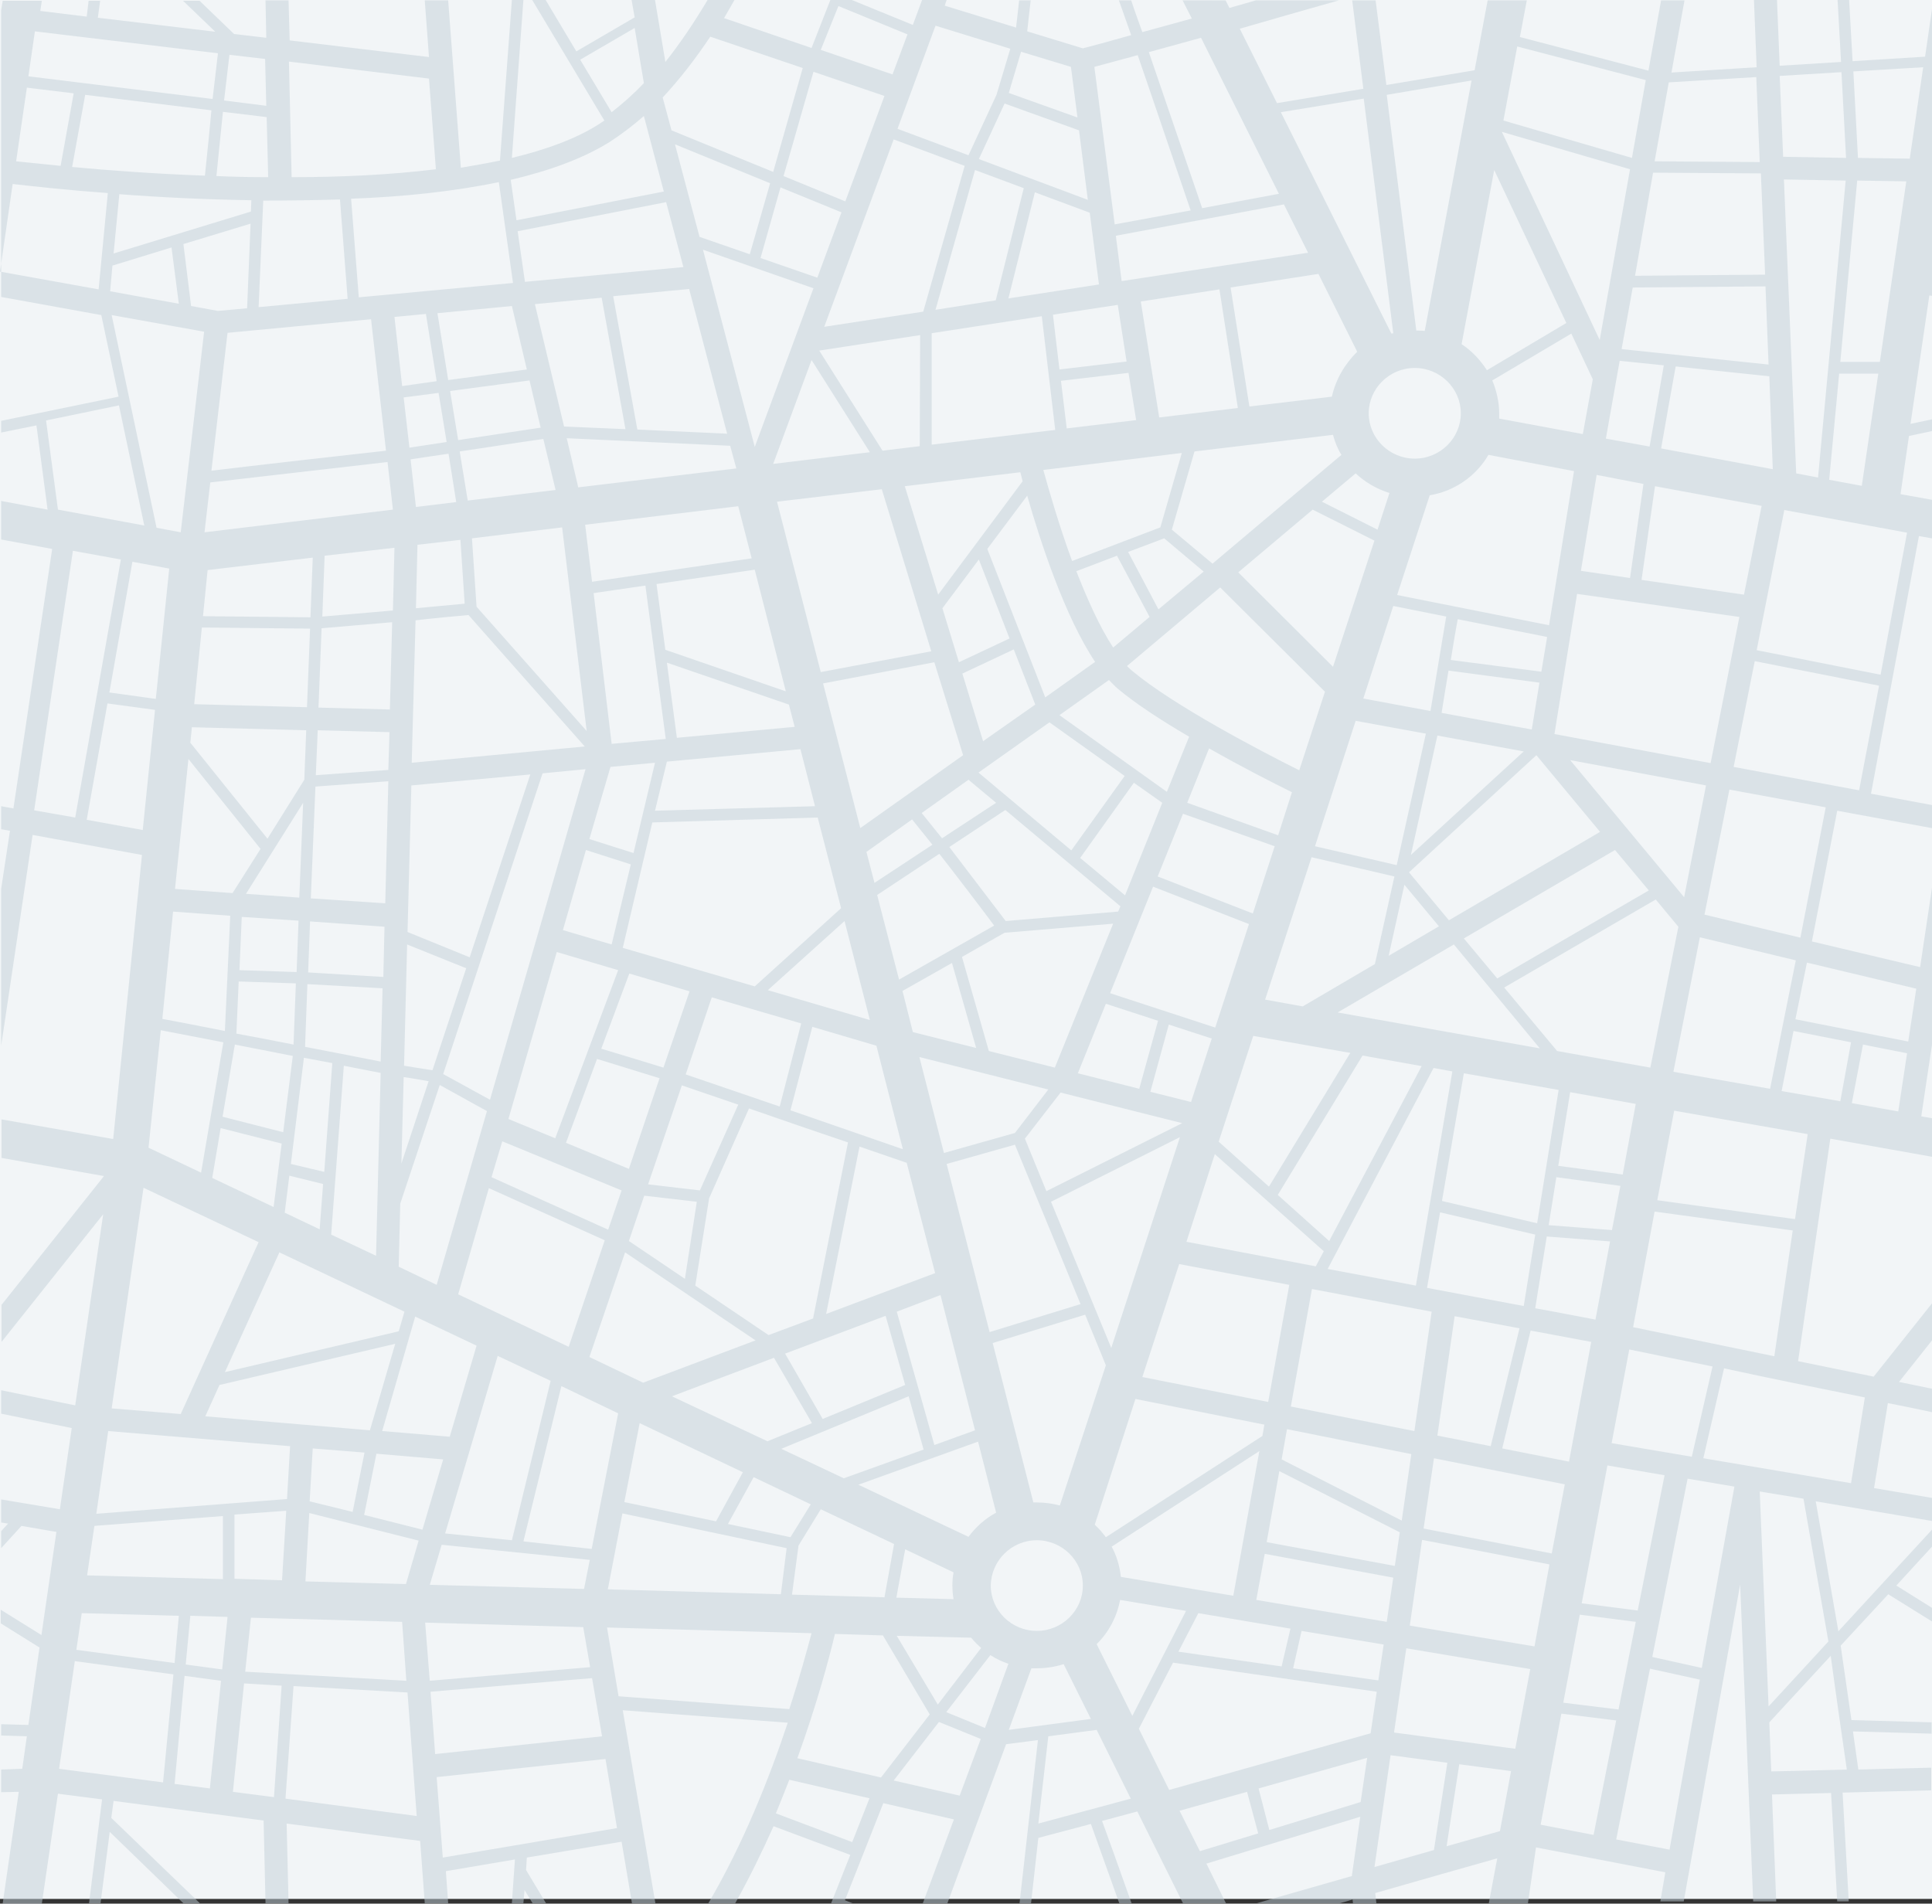 <svg xmlns="http://www.w3.org/2000/svg" width="137" height="135" viewBox="0 0 137 135">
    <rect x="0" y="0" width="137" height="135" fill="#333333" stroke="none"/>
    <g fill="none" fill-rule="evenodd">
        <path fill="#F2F5F7" d="M0 0H137V134.666H0z"/>
        <path fill="#C2D1D9" d="M108.92 131.012l9.17 1.768-.354 2.063h1.66l4-22.478.924 22.478h1.633l-.3-7.582 4.19-.107.436 7.689h.817l-.436-7.716 6.286-.16v-1.608l-5.17.134-.381-2.706 5.578.16v-.803l-5.687-.161-.762-5.278 3.374-3.644 3.102 1.93v-.965l-2.53-1.581 2.53-2.76v-1.205l-6.64 7.207c-.353-2.01-1.224-7.073-1.604-9.217l8.244 1.394v-1.635l-4.109-.696.98-6.028c1.088.214 2.15.428 3.129.643v-1.662l-2.34-.482 2.34-2.947v-2.625l-4.136 5.197-5.36-1.098 2.285-15.78L137 82.035v-2.732l-.762-.134.762-5.09V62.96l-.843 5.627-7.674-1.822c.381-1.983 1.415-7.26 1.796-9.27L137 58.728v-1.635l-4.326-.804 3.4-18.272.926.161v-2.733l-2.231-.401.598-4.126 1.633-.349v-.83l-1.524.321 1.334-9.109.19.027V.643l-.49 3.376-5.142.321-.245-4.34h-.817l.245 4.394-4.353.268-.19-4.662h-1.633l.19 4.769-6.04.375.925-5.117h-1.66l-.898 4.983-9.115-2.384.49-2.6h-2.776l-.925 4.957-6.258 1.045-.762-6.001h-1.66l.79 6.27-6.123 1.017-2.639-5.278c1.55-.455 4.19-1.205 7.02-2.01h-5.877l-1.878.537-.272-.536H83.86l.653 1.286c-.953.268-2.231.616-3.51.964-.19-.536-.49-1.34-.79-2.25h-.87l.87 2.465c-1.523.428-2.884.803-3.428.937L72.84 2.224l.245-2.197h-.816l-.218 1.929L66.99.402 67.126 0h-1.741l-.654 1.768L60.405 0h-1.524l-1.333 3.403-6.204-2.117L52.08 0h-1.905c-.925 1.554-1.931 3.054-2.993 4.394L46.447 0h-1.66l.218 1.232-4.136 2.412L38.692 0h-.952l5.115 8.547c-.109.08-.245.16-.354.24-1.632 1.046-3.755 1.823-6.203 2.412L37.114 0h-.816l-.844 11.386c-.898.188-1.823.349-2.775.51L31.78.026h-1.66l.3 4.02-9.878-1.18-.081-2.84h-1.633l.054 2.653-2.285-.268L14.149.054h-1.17l2.286 2.197-8.327-.992.164-1.205h-.817L6.15 1.179 2.857.777l.109-.723H.19l-.108.67v20.334l7.101 1.286 1.225 5.787-8.326 1.715v.83l2.503-.508.789 5.974-3.292-.616v2.733l3.618.67L.952 57.333l-.87-.16v1.634l.625.107-.625 4.126V74.16l2.23-14.95 7.756 1.42-2.041 20.147-7.918-1.393v2.733l7.265 1.286-7.265 9.136v2.625l7.21-9.055-1.986 13.556-5.251-1.071v1.66c2.122.43 3.89.804 5.006 1.019l-.843 5.76-4.163-.697v1.635l.49.08-.49.536v1.206l1.442-1.581L4 108.64l-1.061 7.314-2.885-1.795v.964l2.749 1.715-.79 5.492-1.931-.053v.803l1.823.054-.327 2.304-1.496.054v1.607l1.251-.027-1.143 7.93h2.776l1.143-7.796 3.129.402-.925 7.368h.816l.653-5.064 5.224 5.064h1.17l-6.285-6.055.163-1.206 10.639 1.393.136 5.868h1.633l-.136-5.653 9.468 1.232.327 4.42h1.66l-.164-2.276 4.898-.831-.217 3.108h.816l.081-.938.572.938h.952l-1.415-2.358.055-.884 6.72-1.125.735 4.367h1.66l-2.313-13.69 11.7.883c-1.279 3.858-3.156 8.6-5.632 12.807h1.904c1.007-1.795 1.905-3.644 2.721-5.466l5.442 2.036-1.36 3.43h1.524l-.545-.215 2.721-6.885 5.007 1.152-2.204 5.948h1.741l4.163-11.28 2.259-.294-1.306 11.574h.816l.517-4.635 3.728-.991 2.013 5.626h.87c-.761-2.144-1.713-4.823-2.094-5.84l2.503-.67 3.238 6.51h3.047l-1.387-2.813 10.91-3.322-.598 4.206-6.748 1.929h5.877c.3-.08.6-.16.926-.268l.027.268h1.66l-.082-.724c3.347-.964 6.666-1.902 8.653-2.464l-.599 3.188h2.775l.572-3.965zm-1.47-6.993l-8.598-1.152.87-5.975 8.79 1.474-1.062 5.653zm-18.366-10.556l.599-3.269 9.115 1.688-.463 3.135-9.251-1.554zm9.034 3.161l-.381 2.546-6.04-.858.598-2.652 5.823.964zm-30.502-3.215l-4.055-.107.626-3.43 3.429 1.635c-.055.322-.082.616-.082.938 0 .321.027.643.082.964zm1.251 2.733c.218.268.463.51.708.724l-3.075 4.018-2.911-4.876 5.278.134zm-.19-7.153l-7.81-3.697 8.49-3.055 1.279 5.037c-.79.429-1.442 1.018-1.96 1.715zm-54.12-8.547l1.007-2.223 12.462-2.92-1.796 6.135-11.673-.992zm11.292 2.572l-.843 4.207-3.048-.75.218-3.751 3.673.294zM8.462 13.771c2.776.214 5.986.375 9.36.429l-.027.803-9.741 2.974.408-4.206zm-3.347-1.929l.926-5.117 8.951 1.098c-.081.938-.326 3.376-.462 4.635-3.592-.134-6.857-.375-9.415-.616zm21.197 10.797l1.06 9.324c-2.448.267-9.767 1.098-12.38 1.42l1.143-9.78 10.177-.964zm-8.544-6.778l-.245 6.001-2.068.188-1.905-.349-.544-4.394 4.762-1.446zm9.714 16.905l.38 3.376-13.36 1.608.409-3.537 12.57-1.447zm56.323-.643l-1.523 5.278-6.259 2.385c-.925-2.519-1.632-4.984-2.04-6.457l9.822-1.206zm-8.57-5.117l4.788-.563.544 3.35-4.924.589-.409-3.376zm23.808 34.347l-5.796-1.34 2.884-8.894 4.98.91c-.354 1.635-1.252 5.627-2.068 9.324zm2.884-9.19l6.122 1.126-8 7.34 1.878-8.465zm-54.637 1.85l9.47-.885 1.033 4.046-11.346.321.843-3.483zm0-7.02l8.653 2.974.408 1.58-8.353.777-.708-5.331zm43.1 13.02l-1.55 4.77-6.749-2.626 1.796-4.448 6.503 2.305zm-6.204-3.08l1.551-3.859c2.313 1.313 4.571 2.465 5.877 3.108l-.979 3.055-6.449-2.305zm-4.408 6.563l-3.183-2.652 3.81-5.332 2.013 1.42-2.64 6.564zm-.326.777l-.163.375-7.973.67-4-5.25 3.973-2.626 8.163 6.831zM70.5 65.64l-6.748 3.831L62.2 63.47l4.408-2.92c.762.964 3.102 4.018 3.89 5.09zm-3.7-6.19c-.354-.428-.98-1.232-1.443-1.794l3.32-2.358 1.959 1.634-3.837 2.519zm-.68.456l-4.11 2.706-.57-2.197 3.237-2.304 1.442 1.795zm-4.436 12.432l-7.238-2.117 5.442-4.903 1.796 7.02zm-8.163-2.385l-9.36-2.733 2.095-8.894 11.728-.349 1.66 6.43-6.123 5.546zm-10.149-17.2l-1.279-10.69 3.673-.536 1.443 10.878-3.837.348zm-.082 1.634l3.157-.294-1.524 6.403-3.13-.992 1.497-5.117zm1.442 6.913l-1.36 5.68-3.456-1.019 1.633-5.68 3.183 1.019zm-.897 7.501l-4.463 11.923-3.32-1.367 3.429-11.842 4.354 1.286zm.789.241l4.272 1.26-1.85 5.411c-1.225-.375-3.484-1.071-4.409-1.34l1.987-5.33zm3.727 7.93c.844.295 2.286.778 4 1.367l-2.72 6.082-3.674-.429 2.394-7.02zm.272-.776l1.85-5.466 6.34 1.849-1.523 5.894-6.667-2.277zm8.98-3.376l4.544 1.34 1.877 7.34-7.972-2.76 1.55-5.92zm6.394-2.545l3.51-1.983 1.714 6.028-4.49-1.125-.734-2.92zm4.217-2.412l3.02-1.714 7.7-.643L74.8 75.713l-4.68-1.178-1.905-6.672zm10.204 3.323l3.7 1.205-1.333 4.823-4.353-1.099 1.986-4.93zm.3-.75l3.047-7.556 6.802 2.653-2.394 7.34-7.456-2.437zm10.148 3.027l6.884 1.206-5.768 9.484-3.565-3.188 2.45-7.502zm.844-2.572l3.292-10.1 5.877 1.366c-.598 2.652-1.115 5.063-1.387 6.216l-5.116 3-2.666-.482zm9.877-8.145l2.449 2.947-3.565 2.09 1.116-5.037zm-7.456-8.118c-2.748-1.366-8.924-4.608-11.808-7.02-.137-.106-.273-.24-.409-.374l6.612-5.573 7.429 7.395-1.824 5.572zm-9.985-11.413l-2.15-4.072 2.558-.965 2.802 2.358-3.21 2.68zm-.626.536l-2.585 2.17c-.952-1.447-1.823-3.402-2.612-5.412l2.884-1.098 2.313 4.34zm-2.259 5.09c1.28 1.072 3.13 2.278 5.061 3.403l-1.578 3.911-7.618-5.438 3.51-2.492c.217.214.408.429.625.616zm.49 6.19l-3.782 5.277-6.585-5.519 5.034-3.563 5.333 3.804zm-10.04-2.466l-1.47-4.795 3.647-1.715 1.523 3.912-3.7 2.598zm-1.714-5.6l-1.17-3.83 2.585-3.456 2.176 5.6-3.591 1.687zm.299 6.592l-7.292 5.17-2.64-10.26 7.891-1.501 2.04 6.59zM58.2 47.663L55.1 35.579l7.429-.884 3.51 11.494-7.837 1.474zm-2.476 1.366l-8.544-2.947-.625-4.662 6.965-1.018 2.204 8.627zm-13.74-7.77l-.49-4.045L52.35 35.9l.952 3.697-11.319 1.661zm-.98-6.698l-.817-3.483 11.592.536.435 1.608-11.21 1.34zm.598 17.281l-7.809-8.814-.326-4.85 6.394-.777 1.741 14.441zm-8.435-16.343l-.571-3.483c2.204-.321 4.68-.723 5.932-.884l.87 3.617-6.23.75zm-.517 2.786l.3 4.528-3.456.322.109-4.501 3.047-.349zm.572 5.332l8.244 9.323-12.271 1.153.272-10.101c1.116-.134 3.102-.321 3.755-.375zm8.299 10.931l-6.775 23.443-3.32-1.822 7.047-21.326 3.048-.295zm-5.905 26.39l8.462 3.483-.952 2.786-8.272-3.724.762-2.545zm4.517.107l2.204-5.948 4.435 1.367-2.177 6.43-4.462-1.849zm5.55 3.75l3.729.43-.844 5.465-3.973-2.68 1.089-3.214zm4.6.188l2.829-6.376c2.231.777 4.789 1.661 7.02 2.411l-2.476 12.485-3.156 1.179-5.197-3.51.98-6.189zM62.8 93.316l1.387 4.903-5.85 2.41-2.666-4.634 7.129-2.68zm-4.218-.134l2.367-11.87c1.334.456 2.504.858 3.347 1.153l2.014 7.823-7.728 2.894zm6.612-18.219l9.142 2.304-2.367 3.081-5.034 1.42-1.741-6.805zm10.013 2.519l8.626 2.17-9.633 4.822-1.523-3.724 2.53-3.268zm6.367-.054l1.306-4.769 3.048.992-1.47 4.5-2.884-.723zm4.571 4.42l7.728 6.886-.572 1.072c-3.918-.75-7.319-1.393-9.17-1.742l2.014-6.215zm4.463 2.894l6.013-9.886 4.19.75-6.557 12.405-3.646-3.269zm11.047-9.002l1.333.241-2.585 15.191c-2.095-.402-4.217-.803-6.258-1.179l7.51-14.253zm.462 10.235l6.748 1.58-.816 5.064c-2.04-.375-4.408-.83-6.857-1.286l.925-5.358zm1.034 7.367l4.599.858-2.041 8.359-3.782-.75 1.224-8.467zm5.388 1.019l4.299.803-1.578 8.493-4.735-.937 2.014-8.36zm.326-1.581l.817-5.09 4.49.348-1.035 5.546c-1.007-.188-2.476-.483-4.272-.804zm.953-5.894l.544-3.403 4.544.616-.599 3.135-4.49-.348zm.68-4.207l.843-5.224 4.653.83-.925 5.01-4.571-.616zM109 86.752l-6.748-1.581 1.551-9.056 6.721 1.18-1.524 9.457zm-14.149-14.95l8.245-4.823 6.095 7.368-14.34-2.545zm8.952-5.251l10.72-6.27 2.395 2.867-10.747 6.243-2.368-2.84zm-1.06-1.286l-2.83-3.403 9.033-8.305 4.517 5.438-10.72 6.27zm6.557-17.63l-6.422-.83c.19-1.205.381-2.33.49-2.893l6.34 1.259-.408 2.465zm-.136.778l-.545 3.322-6.394-1.179c.11-.723.3-1.849.49-3l6.449.857zm-7.728 2.01l-4.762-.885 2.123-6.564 3.755.75-1.116 6.698zm-6.911-3.136l-6.72-6.698 5.278-4.447 4.38 2.197-2.938 8.948zm-8.544-7.314l-2.884-2.411 1.605-5.546 9.823-1.179c.136.51.326.992.599 1.42l-9.143 7.716zM82.2 29.605l-1.306-8.225 5.578-.858 1.306 8.413-5.578.67zm-4.544 17.334l-3.537 2.519-4.109-10.53 2.83-3.777c.925 3.242 2.666 8.573 4.816 11.788zM66.527 42.17l-2.367-7.689 8.19-.991c.055.187.109.402.163.643l-5.986 8.037zm-1.306-10.529l-2.64.322-4.489-7.1 7.156-1.099-.027 7.877zm-3.537.429l-6.857.83 2.721-7.367 4.136 6.537zm-8.163-.375l-3.673-13.986 7.836 2.733-4.163 11.253zm-1.959-.938l-6.367-.295-1.714-9.457 5.387-.51 2.694 10.262zm-7.21-.322l-4.354-.187-2.068-8.68 4.735-.456 1.687 9.323zm-6.014-.107l-5.85.884-.571-3.483 5.632-.75.79 3.35zm-5.986 5.278l-2.857.349-.38-3.376c.652-.107 1.605-.241 2.693-.402l.544 3.43zM29.17 55.7l8.435-.777-4.3 12.967-4.407-1.795.272-10.395zm3.89 12.967l-2.394 7.234-2.013-.321.217-8.6 4.19 1.687zm-2.666 8.011l-1.932 5.84.163-6.135c.572.08 1.306.215 1.769.295zm.79.268l3.346 1.849-3.565 12.324-2.693-1.286.109-4.474 2.802-8.413zm3.482 7.314l8.217 3.697-2.557 7.556-7.837-3.724 2.177-7.529zm9.66 4.555l9.25 6.242-7.972 3-3.81-1.821 2.531-7.421zm1.033 12.11l7.32 3.482-1.905 3.483-6.503-1.366 1.088-5.6zm2.286-1.903l7.238-2.732 2.693 4.635-3.156 1.286-6.775-3.189zm16.788 0l1.061 3.778-5.66 2.036-4.434-2.09 9.033-3.724zm-.843-6.001l3.102-1.179 2.448 9.592-2.884 1.044-2.666-9.457zm3.537-10.476l4.843-1.366 4.653 11.306-6.449 1.983-3.047-11.923zm7.4 2.68l9.143-4.582-4.87 14.95-4.272-10.368zm9.089 4.42l7.809 1.474-1.496 8.305-8.925-1.768 2.612-8.01zm7.646 11.708l8.816 1.768-.68 4.716-8.517-4.34.38-2.144zm.272-1.607l1.496-8.333 8.49 1.608-1.225 8.466-8.761-1.741zm10.149 3.67l9.278 1.849-.925 4.903-9.088-1.769.735-4.983zm10.34 11.092l3.972.509-1.224 6.216-3.918-.483 1.17-6.242zm.136-.804l1.823-9.779 4.054.697-1.905 9.591-3.972-.509zm2.122-11.36l1.252-6.644c1.279.268 3.4.697 5.904 1.206l-1.47 6.403-5.686-.965zm1.524-8.225l1.524-8.198 9.795 1.34-1.306 8.921-10.013-2.063zm1.224-18.406l-6.612-1.178-3.755-4.501 10.748-6.243 1.605 1.93-1.986 9.992zm3.51-9.243l6.803 1.635c-.381 1.902-1.36 6.751-1.823 9.109l-6.857-1.206 1.877-9.538zm-1.115-2.84l-8.082-9.725 9.633 1.795-1.551 7.93zm-9.197-11.574l1.605-9.94 11.51 1.635-2.04 10.368-11.075-2.063zm6.176-10.93l.953-6.645 7.564 1.393-1.252 6.296-7.265-1.045zm.572-9.458l-3.102-.563.98-5.519 3.129.322-1.007 5.76zm-.436 2.652c-.272 1.849-.734 5.171-.952 6.671l-3.483-.509 1.116-6.805 3.32.643zm-4.299-3.536l-5.931-1.099v-.348c0-.83-.19-1.634-.49-2.358l5.605-3.322 1.524 3.242-.708 3.885zm-.625 2.625l-1.77 10.931-10.774-2.143 2.313-7.073c1.768-.295 3.292-1.366 4.163-2.867l6.068 1.152zm-11.292-.884c-1.796 0-3.266-1.447-3.266-3.215 0-1.768 1.47-3.215 3.266-3.215 1.795 0 3.265 1.447 3.265 3.215 0 1.768-1.47 3.215-3.265 3.215zm-1.796 2.438l-.844 2.599-3.945-1.983 2.394-2.009c.653.616 1.47 1.099 2.395 1.393zm-4.082-6.832l-5.85.697-1.333-8.44 6.231-.964 2.748 5.52c-.87.856-1.524 1.955-1.796 3.187zm-14.91-8.198l-.409-3.215 11.918-2.224 1.714 3.43-13.224 2.01zm-.273 1.688l.626 4.019-4.761.562-.463-3.884 4.598-.697zm-4.435 8.868l-8.761 1.045V23.63l7.809-1.205.952 8.064zm-8.49-8.52l2.803-9.913 3.456 1.286-1.986 7.957-4.272.67zm-.87.134l-7.02 1.072 4.925-13.289 5.034 1.876-2.939 10.341zm-7.51-2.411l-4.027-1.393 1.415-5.01 4.327 1.768-1.715 4.635zm-4.789-1.661l-3.564-1.233-1.741-6.564 6.748 2.76-1.443 5.037zm-4.707.91l-11.237 1.046-.517-3.59 10.53-2.063 1.224 4.608zM37.36 26.203l-5.578.75-.762-4.742 5.279-.509 1.06 4.501zM31.1 27.863l.572 3.483-2.64.402-.408-3.563 2.476-.322zm-2.584-.482l-.545-4.903 2.232-.214.761 4.769-2.448.348zm-.545 11.467l-.108 4.447c-1.306.108-3.946.349-5.007.43l.163-4.314 4.952-.563zM21.17 65.291l-.136 3.644c-.925-.027-3.13-.107-4.054-.134l.163-3.777 4.027.267zm-3.728-1.902l4.055-6.457-.273 6.725-3.782-.268zm3.538 6.35l-.164 4.34c-1.333-.268-2.748-.536-4.054-.777l.163-3.697 4.055.134zm-.218 5.144l-.68 5.412-4.3-1.099.871-5.117 4.109.804zm-.245 8.493l2.394.59-.244 3.214-2.477-1.178.327-2.626zm.109-.83l.925-7.53 2.013.376-.57 7.716-2.368-.563zm3.755-6.966l2.612.509-.327 12.967-3.183-1.5.898-11.976zm-2.748-1.34l.163-4.448c1.061.054 3.918.215 5.333.295l-.136 5.198c-1.089-.215-3.102-.616-5.36-1.045zm.217-5.278l.136-3.617 5.279.375-.082 3.563-5.333-.321zm.19-5.251l.327-7.93 5.17-.376-.218 8.654-5.278-.348zm.354-8.734l.136-3.189 5.089.134-.082 2.68-5.143.375zm.19-4.796l.219-5.626 5.006-.429-.163 6.189-5.061-.134zm-7.863-9.752l7.456-.884-.163 4.233-7.62-.08.327-3.27zm7.265 4.152l-.217 5.573-8-.214.544-5.439 7.673.08zm-.272 7.207l-.136 3.51-2.612 4.18-5.47-6.805.11-1.099 8.108.214zm-3.238 8.413l-1.986 3.135-4.081-.295.952-9.216 5.115 6.376zm-2.15 4.742l-.38 8.172c-1.796-.349-3.401-.67-4.435-.858l.761-7.609 4.055.295zm-5.278-15.378l-3.292-.456 1.632-9.27 2.612.483-.952 9.243zm.354 23.496l4.435.857-1.578 9.244-3.728-1.769.87-8.332zm4.244 6.94l4.327 1.098-.572 4.5-4.353-2.062.598-3.537zm4.164 8.814l8.87 4.206-.408 1.393-12.326 2.894 3.864-8.493zm9.632 4.554l4.353 2.063-1.904 6.457-4.79-.402 2.34-8.118zm5.85 2.787l3.755 1.768-2.748 11.306-4.735-.482 3.728-12.592zm6.53 14.467l-.408 2.063-10.938-.295.843-2.84 10.503 1.072zm-4.707-1.313L39.808 98.3l4.027 1.929-1.878 9.618-4.843-.536zm7.02-1.982l11.646 2.465-.409 3.268-12.271-.348 1.034-5.385zm7.482.75l1.824-3.322 4.054 1.929-1.442 2.33-4.436-.937zm5.007 1.527l1.578-2.572 5.197 2.465-.68 3.778-6.558-.188.463-3.483zm16.897-.375c1.796 0 3.265 1.447 3.265 3.215 0 1.768-1.469 3.215-3.265 3.215s-3.265-1.447-3.265-3.215c.027-1.768 1.47-3.215 3.265-3.215zm1.633-2.465c-.517-.134-1.061-.214-1.633-.214h-.245l-2.884-11.306 6.558-2.01 1.469 3.59-3.265 9.94zm5.36-7.555l9.142 1.822-.136.803-11.101 7.18c-.245-.32-.49-.616-.79-.884l2.885-8.921zm8.789 3.697l-1.85 10.261-7.973-1.34c-.082-.776-.3-1.5-.653-2.143l10.476-6.778zm2.204 12.592l-.626 2.68-7.32-1.045 1.415-2.733 6.53 1.098zm-1.687-6.135l.898-5.037 8.543 4.34-.353 2.385-9.088-1.688zm18.992 7.394l-8.843-1.473.87-6.082 9.034 1.742-1.061 5.813zm4.19 13.37l-3.755-.724 1.47-7.877 3.89.483-1.605 8.118zm5.388 1.044l-3.782-.723 2.394-12.11 3.537.777-2.15 12.056zm2.285-12.886l-3.51-.777 2.504-12.646 3.32.563-2.314 12.86zm10.285 7.207l-5.36.133-.136-3.482 4.354-4.716c.245 1.849.87 6.216 1.142 8.065zm-1.306-9.083l-4.244 4.608-.626-15.244 3.102.509 1.768 10.127zm2.585-17.307l-.98 6.081-10.475-1.768 1.47-6.376c3.074.67 6.639 1.393 9.985 2.063zm-4.952-12.646l-9.768-1.34 1.197-6.35 9.47 1.662-.899 6.028zm3.21-8.36l-4.162-.722.843-4.26 4.082.803-.762 4.18zm4.11.724l-3.293-.59.79-4.152 3.128.616-.625 4.126zm1.278-8.707l-.571 3.75-8-1.58.817-4.019 7.754 1.849zm-8.217-3.617l-6.802-1.634 1.768-8.868 6.83 1.259-1.796 9.243zm4.163-10.449l-8.897-1.66 1.496-7.502 8.816 1.741-1.415 7.421zm4.544-51.28l-.952 6.485-3.673-.054-.327-6.135 4.952-.295zm-4.68 8.038l3.483.054-1.877 12.806h-2.803l1.197-12.86zm-1.279 13.691h2.776l-1.17 7.957-2.313-.428.707-7.529zm-1.496 7.368l-1.551-.295-.87-20.844 4.38.08-1.96 21.059zm1.66-28.748l.326 6.082-4.462-.08-.245-5.734 4.38-.268zm-4.055 31.052l8.707 1.607-1.877 10.074-8.789-1.741 1.96-9.94zm-.816-2.894l-7.918-1.473c.3-1.768.844-4.77 1.034-5.814l6.64.697.244 6.59zm-.3-7.421l-10.42-1.098.789-4.367 9.414-.08.218 5.545zm-7.074-20.013l6.204-.375.245 6.028-7.455-.054 1.006-5.6zm-1.115 6.403l7.646.053.299 7.18-9.224.081 1.279-7.314zm-9.633-8.949l9.116 2.385-.98 5.519-9.115-2.652.98-5.252zm8 8.708l-2.15 12.11-6.938-14.763 9.088 2.653zm-9.632.053l5.115 10.85-5.632 3.35c-.463-.723-1.061-1.366-1.796-1.849l2.313-12.35zm-1.605-6.35l-3.32 17.764c-.19-.027-.38-.027-.599-.027L98.335 6.725l6.014-1.018zm-7.646 1.287l2.095 16.637c-.055 0-.082.027-.136.027l-7.837-15.7 5.878-.964zM85.166 2.679l5.523 11.065-5.442 1.018-3.782-11.065 3.7-1.018zm-4.49 1.233c.79 2.277 3.13 9.19 3.755 11.011l-5.387.991-1.442-11.172 3.074-.83zm-2.748 16.262l-6.421.991 1.877-7.528 3.891 1.447.653 5.09zm-.789-6.001l-7.727-2.894 1.823-3.938 5.278 1.902.626 4.93zM72.405 3.67l3.537 1.072.462 3.59-4.87-1.741.87-2.92zm-6.068-1.848l5.306 1.634-.98 3.269-1.986 4.286-5.034-1.875 2.694-7.314zM59.453.429l4.898 2.009-1.062 2.84-5.088-1.741L59.453.429zM57.684 5.09l5.034 1.715-2.775 7.475-4.381-1.795 2.122-7.395zM50.364 2.6l6.558 2.224-2.095 7.367-7.21-2.947-.626-2.33c1.224-1.314 2.34-2.76 3.374-4.314zm-9.223 1.634l3.864-2.25.653 3.911c-.735.777-1.497 1.447-2.286 2.063l-2.231-3.724zm2.122 5.814c.816-.536 1.633-1.152 2.395-1.822l1.414 5.358-10.448 2.037-.408-2.867c2.748-.643 5.17-1.527 7.047-2.706zm-7.89 2.867l1.006 7.153-10.938 1.018-.544-6.993c3.673-.134 7.265-.509 10.475-1.178zM30.42 5.573l.49 6.43c-3.265.402-6.775.562-10.23.562l-.191-8.198 9.931 1.206zm-6.312 8.573l.544 7.046-6.313.59.327-7.556c1.768 0 3.619-.026 5.442-.08zM16.27 3.885l2.53.295.082 3.322-2.993-.375c.082-.724.272-2.278.381-3.242zm2.64 4.42l.108 4.26c-1.251 0-2.476-.026-3.673-.08l.463-4.555 3.102.375zM2.476 2.224l12.979 1.554-.38 3.241L2.013 5.412l.462-3.188zm-.571 3.992l3.32.402-.926 5.144-3.156-.322.762-5.224zm5.088 14.306L0 19.263l.898-6.215c1.415.16 3.782.428 6.748.643l-.653 6.831zm.98-1.687l4.19-1.286.517 3.992-4.87-.885.162-1.821zm-.055 3.51l6.557 1.178-1.66 14.227-1.714-.322-3.183-15.084zm-4.653 7.474l5.17-1.071 1.796 8.52-6.122-1.126-.844-6.323zm-.843 27.65L5.17 39.061l3.401.617-3.238 18.298-2.911-.509zm3.727.67l1.47-8.253 3.374.456-.871 8.52-3.973-.724zm4.027 26.094l8.163 3.858-5.523 12.19-4.898-.401 2.258-15.647zm-2.503 17.254l12.897 1.072-.217 3.75-13.523 1.046.843-5.868zm12.625 5.653L20 112.07l-3.374-.107v-4.555l3.673-.268zm-13.604 1.072l9.115-.697v4.474l-9.632-.267.517-3.51zm4.87 18.191l-7.374-.964 1.116-7.636 6.993.938-.735 7.662zM5.414 117l.382-2.6 6.884.188-.3 3.35L5.415 117zm9.47 9.832l-2.504-.321.708-7.663 2.585.348-.79 7.636zm.87-8.44l-2.585-.348.327-3.456 2.64.08-.382 3.725zm3.674 9.056l-2.912-.375.79-7.689 2.666.16-.544 7.904zm-2.041-8.895l.408-3.83 10.72.294.3 4.18-11.428-.644zm2.857 9.003l.571-7.984 8.082.455.653 8.76-9.306-1.231zm8.544-15.218l-7.13-.188.273-4.85 7.755 1.957-.898 3.08zm-2.966-4.903l.87-4.34 4.735.402-1.47 4.983-4.135-1.045zm4.326 7.636l11.21.321.49 2.84-11.373.964-.327-4.125zm.381 4.902l11.455-.964.708 4.126-11.836 1.26-.327-4.422zm.87 11.762l-.435-5.707 11.973-1.286.816 4.903-12.353 2.09zm12.463-11.44l-.817-4.876 14.503.402c-.326 1.232-.843 3.134-1.578 5.385l-12.108-.911zm16.57 10.342l-5.414-2.037c.326-.803.653-1.607.952-2.384l5.687 1.313-1.225 3.108zm-3.89-5.948c1.387-3.831 2.258-7.1 2.666-8.815l3.401.107 3.32 5.6-3.456 4.474-5.932-1.366zm11.509 2.652l-4.68-1.072 3.21-4.152 2.967 1.205-1.497 4.02zm1.796-4.796l-2.748-1.125 3.129-4.045c.408.268.816.455 1.279.616l-1.66 4.554zm1.687.134l1.605-4.367h.381c.653 0 1.306-.107 1.905-.294l1.932 3.884-5.823.777zm2.095 6.645l.707-6.19 3.429-.455 2.421 4.877-6.557 1.768zm6.666-7.636l-2.53-5.09c.843-.83 1.442-1.93 1.66-3.135l4.68.777-3.81 7.448zm4.79 9.592l-1.443-2.867 4.789-1.34.79 2.947-4.137 1.26zm11.4-3.483l-6.476 1.982-.762-2.947 7.7-2.17-.462 3.135zm.707-4.876l-14.285 4.018-2.15-4.34 2.423-4.689 14.448 2.063-.436 2.948zm.273 9.484l1.142-7.93 4.027.535-.952 6.19-4.217 1.205zm8.897-2.545l-3.782 1.071.898-5.814 3.673.483-.789 4.26z" opacity=".5"/>
    </g>
</svg>

